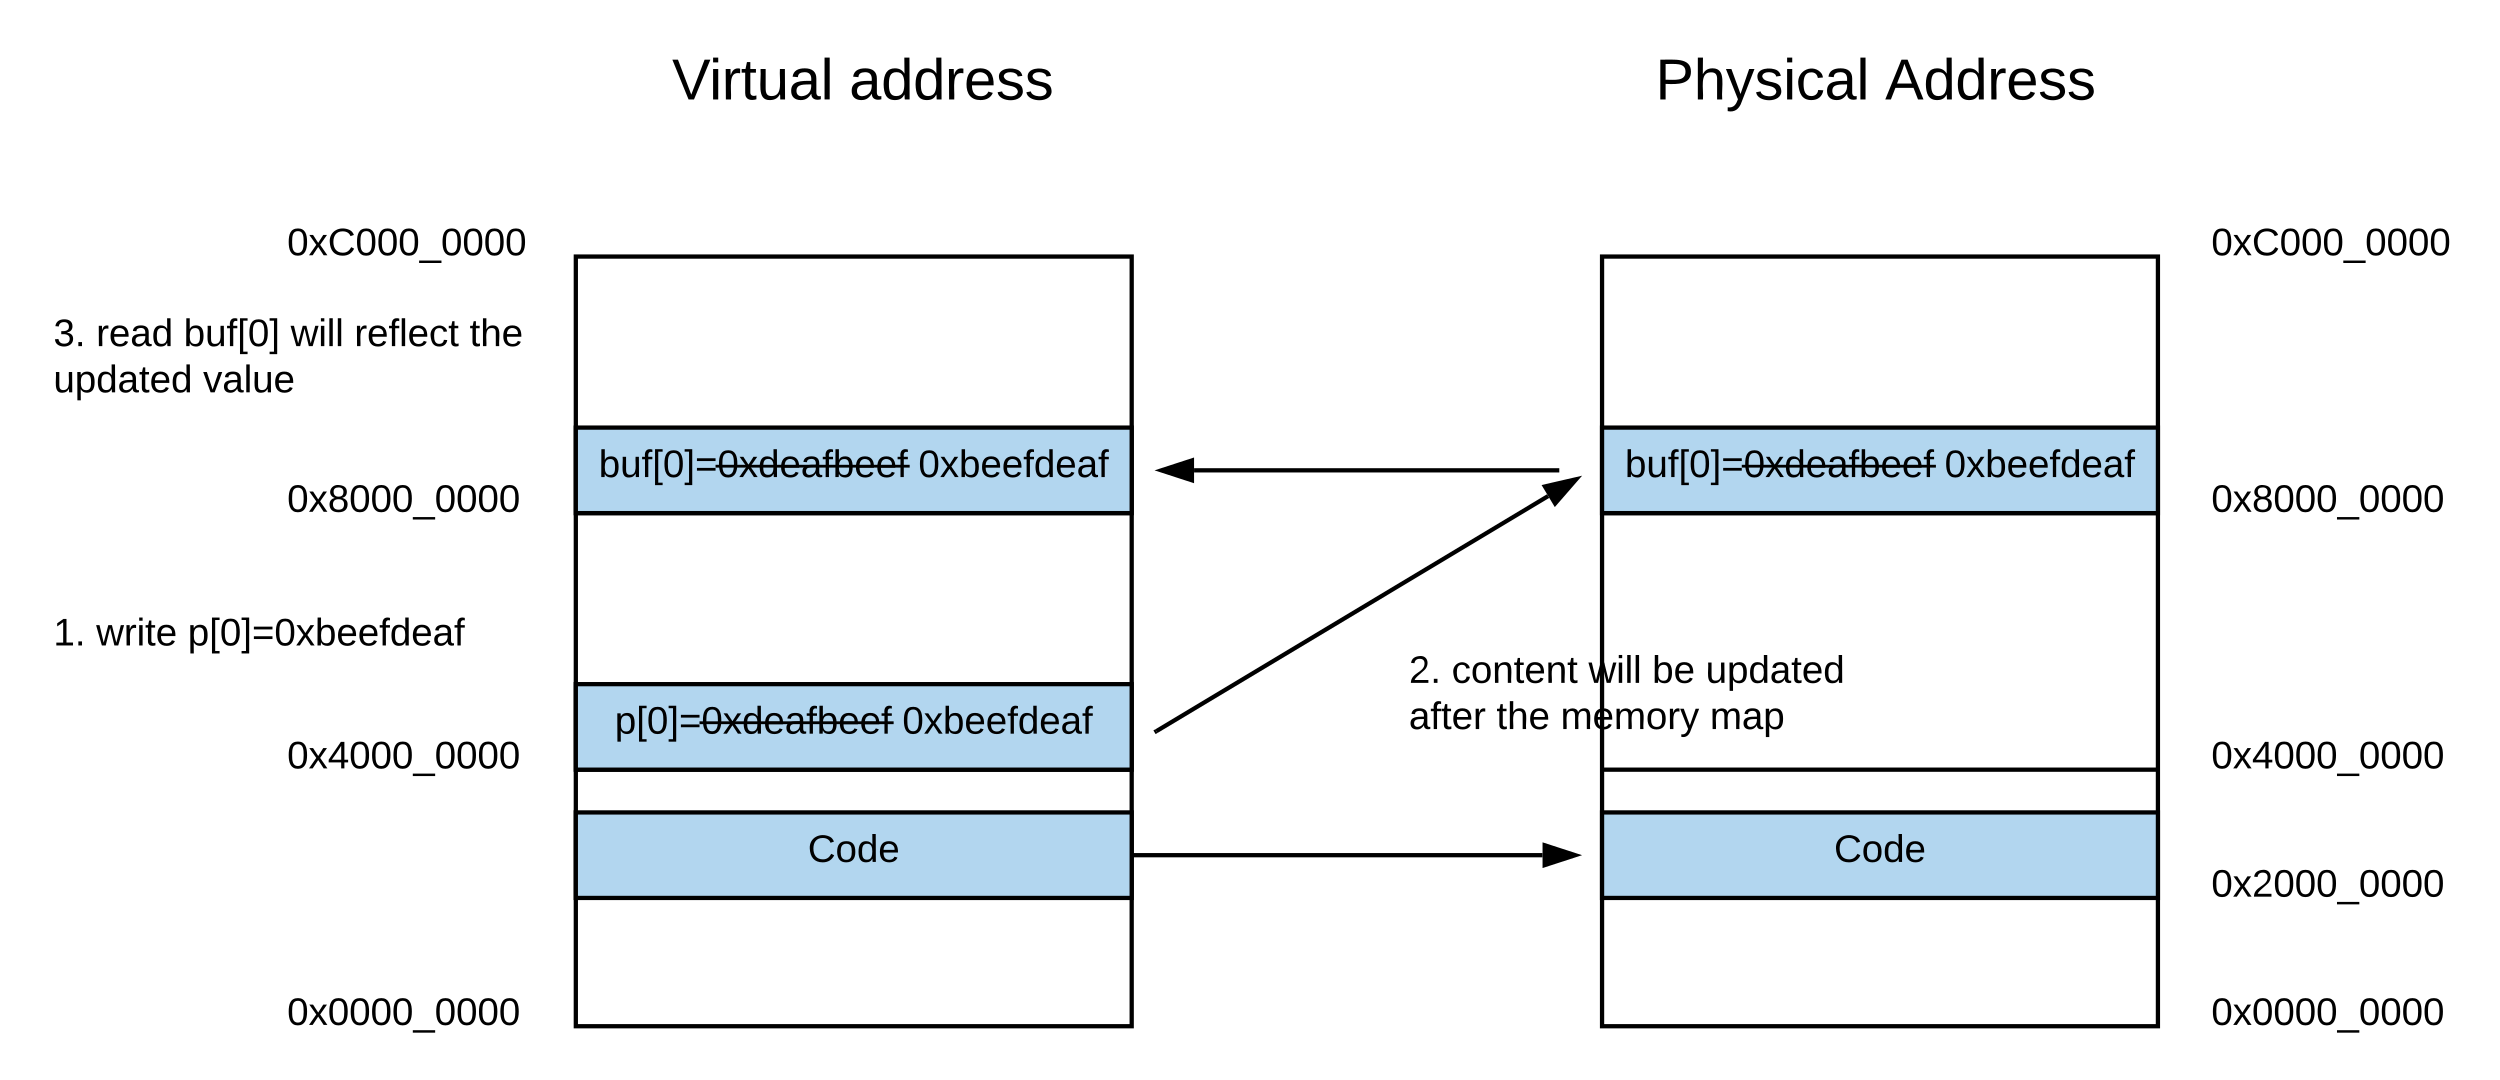 <svg xmlns="http://www.w3.org/2000/svg" xmlns:xlink="http://www.w3.org/1999/xlink" xmlns:lucid="lucid" width="1169.33" height="505"><g transform="translate(-460 -237.5)" lucid:page-tab-id="0_0"><path d="M0 0h1760v1360H0z" fill="#fff"/><g class="lucid-layer" lucid:layer-id="NbliX-t9s0fD" display="block"><path d="M769.33 257.5h240v40h-240z" stroke="#000" stroke-opacity="0" stroke-width="2" fill="#fff" fill-opacity="0"/><use xlink:href="#a" transform="matrix(1,0,0,1,774.333,262.5) translate(0 21.511)"/><use xlink:href="#b" transform="matrix(1,0,0,1,774.333,262.5) translate(82.907 21.511)"/><path d="M1229.33 257.5h240v40h-240z" stroke="#000" stroke-opacity="0" stroke-width="2" fill="#fff" fill-opacity="0"/><use xlink:href="#c" transform="matrix(1,0,0,1,1234.333,262.5) translate(0 21.511)"/><use xlink:href="#d" transform="matrix(1,0,0,1,1234.333,262.5) translate(107.406 21.511)"/><path d="M729.33 357.5h260v120h-260zM729.33 477.5h260v120h-260zM729.33 597.5h260v120h-260z" stroke="#000" stroke-width="2" fill="#fff"/><path d="M589.33 697.5h120v20h-120z" stroke="#000" stroke-opacity="0" stroke-width="2" fill="#fff" fill-opacity="0"/><use xlink:href="#e" transform="matrix(1,0,0,1,594.333,702.5) translate(0 14.4)"/><path d="M589.33 577.5h120v20h-120z" stroke="#000" stroke-opacity="0" stroke-width="2" fill="#fff" fill-opacity="0"/><use xlink:href="#f" transform="matrix(1,0,0,1,594.333,582.5) translate(0 14.4)"/><path d="M589.33 457.5h120v20h-120z" stroke="#000" stroke-opacity="0" stroke-width="2" fill="#fff" fill-opacity="0"/><use xlink:href="#g" transform="matrix(1,0,0,1,594.333,462.5) translate(0 14.4)"/><path d="M589.33 337.5h120v20h-120z" stroke="#000" stroke-opacity="0" stroke-width="2" fill="#fff" fill-opacity="0"/><use xlink:href="#h" transform="matrix(1,0,0,1,594.333,342.5) translate(0 14.4)"/><path d="M1209.33 357.5h260v120h-260zM1209.33 477.5h260v120h-260zM1209.33 597.5h260v120h-260z" stroke="#000" stroke-width="2" fill="#fff"/><path d="M1209.33 437.5h260v40h-260z" stroke="#000" stroke-width="2" fill="#b2d6ef"/><use xlink:href="#i" transform="matrix(1,0,0,1,1214.333,442.5) translate(5.75 18.15)"/><use xlink:href="#j" transform="matrix(1,0,0,1,1214.333,442.5) translate(155.25 18.15)"/><path d="M1209.33 617.5h260v40h-260z" stroke="#000" stroke-width="2" fill="#b2d6ef"/><use xlink:href="#k" transform="matrix(1,0,0,1,1214.333,622.5) translate(103.525 18.15)"/><path d="M1489.33 697.5h120v20h-120z" stroke="#000" stroke-opacity="0" stroke-width="2" fill="#fff" fill-opacity="0"/><use xlink:href="#e" transform="matrix(1,0,0,1,1494.333,702.5) translate(0 14.4)"/><path d="M1489.33 577.5h120v20h-120z" stroke="#000" stroke-opacity="0" stroke-width="2" fill="#fff" fill-opacity="0"/><use xlink:href="#f" transform="matrix(1,0,0,1,1494.333,582.5) translate(0 14.4)"/><path d="M1489.33 457.5h120v20h-120z" stroke="#000" stroke-opacity="0" stroke-width="2" fill="#fff" fill-opacity="0"/><use xlink:href="#g" transform="matrix(1,0,0,1,1494.333,462.5) translate(0 14.4)"/><path d="M1489.33 337.5h120v20h-120z" stroke="#000" stroke-opacity="0" stroke-width="2" fill="#fff" fill-opacity="0"/><use xlink:href="#h" transform="matrix(1,0,0,1,1494.333,342.5) translate(0 14.4)"/><path d="M1489.33 637.5h120v20h-120z" stroke="#000" stroke-opacity="0" stroke-width="2" fill="#fff" fill-opacity="0"/><use xlink:href="#l" transform="matrix(1,0,0,1,1494.333,642.5) translate(0 14.4)"/><path d="M729.33 617.5h260v40h-260z" stroke="#000" stroke-width="2" fill="#b2d6ef"/><use xlink:href="#k" transform="matrix(1,0,0,1,734.333,622.5) translate(103.525 18.15)"/><path d="M729.33 437.5h260v40h-260z" stroke="#000" stroke-width="2" fill="#b2d6ef"/><g><use xlink:href="#i" transform="matrix(1,0,0,1,734.333,442.5) translate(5.75 18.15)"/><use xlink:href="#j" transform="matrix(1,0,0,1,734.333,442.5) translate(155.25 18.15)"/></g><path d="M729.33 557.5h260v40h-260z" stroke="#000" stroke-width="2" fill="#b2d6ef"/><g><use xlink:href="#m" transform="matrix(1,0,0,1,734.333,562.5) translate(13.25 18.15)"/><use xlink:href="#j" transform="matrix(1,0,0,1,734.333,562.5) translate(147.75 18.15)"/></g></g><g class="lucid-layer" lucid:layer-id="Nbli4SKEF1J_" display="block"><path d="M990.33 637.5h191.17M990.36 637.5h-1.03" stroke="#000" stroke-width="2" fill="none"/><path d="M1196.76 637.5l-14.26 4.64v-9.28z" stroke="#000" stroke-width="2"/><path d="M480 520h329.33v40H480z" stroke="#000" stroke-opacity="0" stroke-width="2" fill="#fff" fill-opacity="0"/><use xlink:href="#n" transform="matrix(1,0,0,1,485,525) translate(0 14.4)"/><use xlink:href="#o" transform="matrix(1,0,0,1,485,525) translate(20 14.4)"/><use xlink:href="#p" transform="matrix(1,0,0,1,485,525) translate(62.85 14.4)"/><path d="M1184.13 469.52L1000.86 579.5" stroke="#000" stroke-width="2" fill="none"/><path d="M1197.23 461.66l-9.85 11.32-4.77-7.95z" stroke="#000" stroke-width="2"/><path d="M1000.88 579.47l-.88.53M1188.33 457.5H1018.5M1188.3 457.5h1.03" stroke="#000" stroke-width="2" fill="none"/><path d="M1003.24 457.5l14.26-4.64v9.28z" stroke="#000" stroke-width="2"/><path d="M480 380h269.33v57.5H480z" stroke="#000" stroke-opacity="0" stroke-width="2" fill="#fff" fill-opacity="0"/><use xlink:href="#q" transform="matrix(1,0,0,1,485,385) translate(0 14.4)"/><use xlink:href="#r" transform="matrix(1,0,0,1,485,385) translate(20 14.4)"/><use xlink:href="#s" transform="matrix(1,0,0,1,485,385) translate(60.95 14.4)"/><use xlink:href="#t" transform="matrix(1,0,0,1,485,385) translate(110.95 14.4)"/><use xlink:href="#u" transform="matrix(1,0,0,1,485,385) translate(140.75 14.4)"/><use xlink:href="#v" transform="matrix(1,0,0,1,485,385) translate(194.65 14.4)"/><use xlink:href="#w" transform="matrix(1,0,0,1,485,385) translate(0 36)"/><use xlink:href="#x" transform="matrix(1,0,0,1,485,385) translate(70 36)"/><path d="M1114 537.5h250.67v53.2H1114z" stroke="#000" stroke-opacity="0" stroke-width="2" fill="#fff" fill-opacity="0"/><g><use xlink:href="#y" transform="matrix(1,0,0,1,1119,542.5) translate(0 14.4)"/><use xlink:href="#z" transform="matrix(1,0,0,1,1119,542.5) translate(20 14.4)"/><use xlink:href="#t" transform="matrix(1,0,0,1,1119,542.5) translate(84 14.4)"/><use xlink:href="#A" transform="matrix(1,0,0,1,1119,542.5) translate(113.8 14.4)"/><use xlink:href="#B" transform="matrix(1,0,0,1,1119,542.5) translate(138.8 14.4)"/><use xlink:href="#C" transform="matrix(1,0,0,1,1119,542.5) translate(0 36)"/><use xlink:href="#D" transform="matrix(1,0,0,1,1119,542.5) translate(40.95 36)"/><use xlink:href="#E" transform="matrix(1,0,0,1,1119,542.5) translate(70.95 36)"/><use xlink:href="#F" transform="matrix(1,0,0,1,1119,542.5) translate(140.8 36)"/></g></g><defs><path d="M137 0h-34L2-248h35l83 218 83-218h36" id="G"/><path d="M24-231v-30h32v30H24zM24 0v-190h32V0H24" id="H"/><path d="M114-163C36-179 61-72 57 0H25l-1-190h30c1 12-1 29 2 39 6-27 23-49 58-41v29" id="I"/><path d="M59-47c-2 24 18 29 38 22v24C64 9 27 4 27-40v-127H5v-23h24l9-43h21v43h35v23H59v120" id="J"/><path d="M84 4C-5 8 30-112 23-190h32v120c0 31 7 50 39 49 72-2 45-101 50-169h31l1 190h-30c-1-10 1-25-2-33-11 22-28 36-60 37" id="K"/><path d="M141-36C126-15 110 5 73 4 37 3 15-17 15-53c-1-64 63-63 125-63 3-35-9-54-41-54-24 1-41 7-42 31l-33-3c5-37 33-52 76-52 45 0 72 20 72 64v82c-1 20 7 32 28 27v20c-31 9-61-2-59-35zM48-53c0 20 12 33 32 33 41-3 63-29 60-74-43 2-92-5-92 41" id="L"/><path d="M24 0v-261h32V0H24" id="M"/><g id="a"><use transform="matrix(0.075,0,0,0.075,0,0)" xlink:href="#G"/><use transform="matrix(0.075,0,0,0.075,17.403,0)" xlink:href="#H"/><use transform="matrix(0.075,0,0,0.075,23.304,0)" xlink:href="#I"/><use transform="matrix(0.075,0,0,0.075,32.192,0)" xlink:href="#J"/><use transform="matrix(0.075,0,0,0.075,39.661,0)" xlink:href="#K"/><use transform="matrix(0.075,0,0,0.075,54.599,0)" xlink:href="#L"/><use transform="matrix(0.075,0,0,0.075,69.538,0)" xlink:href="#M"/></g><path d="M85-194c31 0 48 13 60 33l-1-100h32l1 261h-30c-2-10 0-23-3-31C134-8 116 4 85 4 32 4 16-35 15-94c0-66 23-100 70-100zm9 24c-40 0-46 34-46 75 0 40 6 74 45 74 42 0 51-32 51-76 0-42-9-74-50-73" id="N"/><path d="M100-194c63 0 86 42 84 106H49c0 40 14 67 53 68 26 1 43-12 49-29l28 8c-11 28-37 45-77 45C44 4 14-33 15-96c1-61 26-98 85-98zm52 81c6-60-76-77-97-28-3 7-6 17-6 28h103" id="O"/><path d="M135-143c-3-34-86-38-87 0 15 53 115 12 119 90S17 21 10-45l28-5c4 36 97 45 98 0-10-56-113-15-118-90-4-57 82-63 122-42 12 7 21 19 24 35" id="P"/><g id="b"><use transform="matrix(0.075,0,0,0.075,0,0)" xlink:href="#L"/><use transform="matrix(0.075,0,0,0.075,14.938,0)" xlink:href="#N"/><use transform="matrix(0.075,0,0,0.075,29.877,0)" xlink:href="#N"/><use transform="matrix(0.075,0,0,0.075,44.815,0)" xlink:href="#I"/><use transform="matrix(0.075,0,0,0.075,53.703,0)" xlink:href="#O"/><use transform="matrix(0.075,0,0,0.075,68.641,0)" xlink:href="#P"/><use transform="matrix(0.075,0,0,0.075,82.086,0)" xlink:href="#P"/></g><path d="M30-248c87 1 191-15 191 75 0 78-77 80-158 76V0H30v-248zm33 125c57 0 124 11 124-50 0-59-68-47-124-48v98" id="Q"/><path d="M106-169C34-169 62-67 57 0H25v-261h32l-1 103c12-21 28-36 61-36 89 0 53 116 60 194h-32v-121c2-32-8-49-39-48" id="R"/><path d="M179-190L93 31C79 59 56 82 12 73V49c39 6 53-20 64-50L1-190h34L92-34l54-156h33" id="S"/><path d="M96-169c-40 0-48 33-48 73s9 75 48 75c24 0 41-14 43-38l32 2c-6 37-31 61-74 61-59 0-76-41-82-99-10-93 101-131 147-64 4 7 5 14 7 22l-32 3c-4-21-16-35-41-35" id="T"/><g id="c"><use transform="matrix(0.075,0,0,0.075,0,0)" xlink:href="#Q"/><use transform="matrix(0.075,0,0,0.075,17.926,0)" xlink:href="#R"/><use transform="matrix(0.075,0,0,0.075,32.864,0)" xlink:href="#S"/><use transform="matrix(0.075,0,0,0.075,46.309,0)" xlink:href="#P"/><use transform="matrix(0.075,0,0,0.075,59.753,0)" xlink:href="#H"/><use transform="matrix(0.075,0,0,0.075,65.654,0)" xlink:href="#T"/><use transform="matrix(0.075,0,0,0.075,79.098,0)" xlink:href="#L"/><use transform="matrix(0.075,0,0,0.075,94.036,0)" xlink:href="#M"/></g><path d="M205 0l-28-72H64L36 0H1l101-248h38L239 0h-34zm-38-99l-47-123c-12 45-31 82-46 123h93" id="U"/><g id="d"><use transform="matrix(0.075,0,0,0.075,0,0)" xlink:href="#U"/><use transform="matrix(0.075,0,0,0.075,17.926,0)" xlink:href="#N"/><use transform="matrix(0.075,0,0,0.075,32.864,0)" xlink:href="#N"/><use transform="matrix(0.075,0,0,0.075,47.802,0)" xlink:href="#I"/><use transform="matrix(0.075,0,0,0.075,56.691,0)" xlink:href="#O"/><use transform="matrix(0.075,0,0,0.075,71.629,0)" xlink:href="#P"/><use transform="matrix(0.075,0,0,0.075,85.073,0)" xlink:href="#P"/></g><path d="M101-251c68 0 85 55 85 127S166 4 100 4C33 4 14-52 14-124c0-73 17-127 87-127zm-1 229c47 0 54-49 54-102s-4-102-53-102c-51 0-55 48-55 102 0 53 5 102 54 102" id="V"/><path d="M141 0L90-78 38 0H4l68-98-65-92h35l48 74 47-74h35l-64 92 68 98h-35" id="W"/><path d="M-5 72V49h209v23H-5" id="X"/><g id="e"><use transform="matrix(0.05,0,0,0.05,0,0)" xlink:href="#V"/><use transform="matrix(0.05,0,0,0.05,10,0)" xlink:href="#W"/><use transform="matrix(0.05,0,0,0.05,19,0)" xlink:href="#V"/><use transform="matrix(0.05,0,0,0.05,29,0)" xlink:href="#V"/><use transform="matrix(0.05,0,0,0.05,39,0)" xlink:href="#V"/><use transform="matrix(0.05,0,0,0.05,49,0)" xlink:href="#V"/><use transform="matrix(0.05,0,0,0.05,59,0)" xlink:href="#X"/><use transform="matrix(0.05,0,0,0.05,69,0)" xlink:href="#V"/><use transform="matrix(0.05,0,0,0.05,79,0)" xlink:href="#V"/><use transform="matrix(0.05,0,0,0.05,89,0)" xlink:href="#V"/><use transform="matrix(0.05,0,0,0.05,99,0)" xlink:href="#V"/></g><path d="M155-56V0h-30v-56H8v-25l114-167h33v167h35v25h-35zm-30-156c-27 46-58 90-88 131h88v-131" id="Y"/><g id="f"><use transform="matrix(0.05,0,0,0.05,0,0)" xlink:href="#V"/><use transform="matrix(0.05,0,0,0.05,10,0)" xlink:href="#W"/><use transform="matrix(0.05,0,0,0.05,19,0)" xlink:href="#Y"/><use transform="matrix(0.05,0,0,0.05,29,0)" xlink:href="#V"/><use transform="matrix(0.05,0,0,0.05,39,0)" xlink:href="#V"/><use transform="matrix(0.05,0,0,0.05,49,0)" xlink:href="#V"/><use transform="matrix(0.05,0,0,0.05,59,0)" xlink:href="#X"/><use transform="matrix(0.05,0,0,0.05,69,0)" xlink:href="#V"/><use transform="matrix(0.05,0,0,0.05,79,0)" xlink:href="#V"/><use transform="matrix(0.05,0,0,0.05,89,0)" xlink:href="#V"/><use transform="matrix(0.05,0,0,0.05,99,0)" xlink:href="#V"/></g><path d="M134-131c28 9 52 24 51 62-1 50-34 73-85 73S17-19 16-69c0-36 21-54 49-61-75-25-45-126 34-121 46 3 78 18 79 63 0 33-17 51-44 57zm-34-11c31 1 46-15 46-44 0-28-17-43-47-42-29 0-46 13-45 42 1 28 16 44 46 44zm1 122c35 0 51-18 51-52 0-30-18-46-53-46-33 0-51 17-51 47 0 34 19 51 53 51" id="Z"/><g id="g"><use transform="matrix(0.05,0,0,0.05,0,0)" xlink:href="#V"/><use transform="matrix(0.05,0,0,0.05,10,0)" xlink:href="#W"/><use transform="matrix(0.05,0,0,0.05,19,0)" xlink:href="#Z"/><use transform="matrix(0.05,0,0,0.05,29,0)" xlink:href="#V"/><use transform="matrix(0.05,0,0,0.05,39,0)" xlink:href="#V"/><use transform="matrix(0.05,0,0,0.05,49,0)" xlink:href="#V"/><use transform="matrix(0.05,0,0,0.05,59,0)" xlink:href="#X"/><use transform="matrix(0.05,0,0,0.05,69,0)" xlink:href="#V"/><use transform="matrix(0.05,0,0,0.05,79,0)" xlink:href="#V"/><use transform="matrix(0.05,0,0,0.05,89,0)" xlink:href="#V"/><use transform="matrix(0.05,0,0,0.05,99,0)" xlink:href="#V"/></g><path d="M212-179c-10-28-35-45-73-45-59 0-87 40-87 99 0 60 29 101 89 101 43 0 62-24 78-52l27 14C228-24 195 4 139 4 59 4 22-46 18-125c-6-104 99-153 187-111 19 9 31 26 39 46" id="aa"/><g id="h"><use transform="matrix(0.05,0,0,0.05,0,0)" xlink:href="#V"/><use transform="matrix(0.05,0,0,0.05,10,0)" xlink:href="#W"/><use transform="matrix(0.05,0,0,0.05,19,0)" xlink:href="#aa"/><use transform="matrix(0.05,0,0,0.05,31.95,0)" xlink:href="#V"/><use transform="matrix(0.05,0,0,0.05,41.95,0)" xlink:href="#V"/><use transform="matrix(0.05,0,0,0.05,51.95,0)" xlink:href="#V"/><use transform="matrix(0.05,0,0,0.05,61.95,0)" xlink:href="#X"/><use transform="matrix(0.05,0,0,0.05,71.95,0)" xlink:href="#V"/><use transform="matrix(0.05,0,0,0.05,81.95,0)" xlink:href="#V"/><use transform="matrix(0.05,0,0,0.05,91.95,0)" xlink:href="#V"/><use transform="matrix(0.05,0,0,0.05,101.95,0)" xlink:href="#V"/></g><path d="M115-194c53 0 69 39 70 98 0 66-23 100-70 100C84 3 66-7 56-30L54 0H23l1-261h32v101c10-23 28-34 59-34zm-8 174c40 0 45-34 45-75 0-40-5-75-45-74-42 0-51 32-51 76 0 43 10 73 51 73" id="ab"/><path d="M101-234c-31-9-42 10-38 44h38v23H63V0H32v-167H5v-23h27c-7-52 17-82 69-68v24" id="ac"/><path d="M26 75v-336h71v23H56V52h41v23H26" id="ad"/><path d="M3 75V52h41v-290H3v-23h71V75H3" id="ae"/><path d="M18-150v-26h174v26H18zm0 90v-26h174v26H18" id="af"/><g id="i"><use transform="matrix(0.05,0,0,0.05,0,0)" xlink:href="#ab"/><use transform="matrix(0.05,0,0,0.05,10,0)" xlink:href="#K"/><use transform="matrix(0.05,0,0,0.05,20,0)" xlink:href="#ac"/><use transform="matrix(0.05,0,0,0.05,25,0)" xlink:href="#ad"/><use transform="matrix(0.05,0,0,0.05,30,0)" xlink:href="#V"/><use transform="matrix(0.05,0,0,0.05,40,0)" xlink:href="#ae"/><use transform="matrix(0.05,0,0,0.05,45,0)" xlink:href="#af"/><use transform="matrix(0.05,0,0,0.05,55.5,0)" xlink:href="#V"/><use transform="matrix(0.05,0,0,0.05,65.5,0)" xlink:href="#W"/><use transform="matrix(0.05,0,0,0.05,74.5,0)" xlink:href="#N"/><use transform="matrix(0.05,0,0,0.05,84.5,0)" xlink:href="#O"/><use transform="matrix(0.05,0,0,0.05,94.5,0)" xlink:href="#L"/><use transform="matrix(0.05,0,0,0.05,104.5,0)" xlink:href="#ac"/><use transform="matrix(0.05,0,0,0.05,109.5,0)" xlink:href="#ab"/><use transform="matrix(0.05,0,0,0.05,119.5,0)" xlink:href="#O"/><use transform="matrix(0.05,0,0,0.05,129.5,0)" xlink:href="#O"/><use transform="matrix(0.05,0,0,0.05,139.5,0)" xlink:href="#ac"/><path d="M54.6-5.76h90.8v1.32H54.6z"/></g><g id="j"><use transform="matrix(0.05,0,0,0.05,0,0)" xlink:href="#V"/><use transform="matrix(0.05,0,0,0.05,10,0)" xlink:href="#W"/><use transform="matrix(0.05,0,0,0.05,19,0)" xlink:href="#ab"/><use transform="matrix(0.05,0,0,0.05,29,0)" xlink:href="#O"/><use transform="matrix(0.05,0,0,0.05,39,0)" xlink:href="#O"/><use transform="matrix(0.05,0,0,0.05,49,0)" xlink:href="#ac"/><use transform="matrix(0.05,0,0,0.05,54,0)" xlink:href="#N"/><use transform="matrix(0.05,0,0,0.05,64,0)" xlink:href="#O"/><use transform="matrix(0.05,0,0,0.05,74,0)" xlink:href="#L"/><use transform="matrix(0.05,0,0,0.05,84,0)" xlink:href="#ac"/></g><path d="M100-194c62-1 85 37 85 99 1 63-27 99-86 99S16-35 15-95c0-66 28-99 85-99zM99-20c44 1 53-31 53-75 0-43-8-75-51-75s-53 32-53 75 10 74 51 75" id="ag"/><g id="k"><use transform="matrix(0.05,0,0,0.05,0,0)" xlink:href="#aa"/><use transform="matrix(0.05,0,0,0.05,12.95,0)" xlink:href="#ag"/><use transform="matrix(0.05,0,0,0.05,22.95,0)" xlink:href="#N"/><use transform="matrix(0.05,0,0,0.05,32.95,0)" xlink:href="#O"/></g><path d="M101-251c82-7 93 87 43 132L82-64C71-53 59-42 53-27h129V0H18c2-99 128-94 128-182 0-28-16-43-45-43s-46 15-49 41l-32-3c6-41 34-60 81-64" id="ah"/><g id="l"><use transform="matrix(0.05,0,0,0.05,0,0)" xlink:href="#V"/><use transform="matrix(0.05,0,0,0.05,10,0)" xlink:href="#W"/><use transform="matrix(0.05,0,0,0.05,19,0)" xlink:href="#ah"/><use transform="matrix(0.05,0,0,0.05,29,0)" xlink:href="#V"/><use transform="matrix(0.05,0,0,0.05,39,0)" xlink:href="#V"/><use transform="matrix(0.05,0,0,0.05,49,0)" xlink:href="#V"/><use transform="matrix(0.05,0,0,0.05,59,0)" xlink:href="#X"/><use transform="matrix(0.05,0,0,0.05,69,0)" xlink:href="#V"/><use transform="matrix(0.05,0,0,0.05,79,0)" xlink:href="#V"/><use transform="matrix(0.05,0,0,0.05,89,0)" xlink:href="#V"/><use transform="matrix(0.05,0,0,0.05,99,0)" xlink:href="#V"/></g><path d="M115-194c55 1 70 41 70 98S169 2 115 4C84 4 66-9 55-30l1 105H24l-1-265h31l2 30c10-21 28-34 59-34zm-8 174c40 0 45-34 45-75s-6-73-45-74c-42 0-51 32-51 76 0 43 10 73 51 73" id="ai"/><g id="m"><use transform="matrix(0.05,0,0,0.05,0,0)" xlink:href="#ai"/><use transform="matrix(0.05,0,0,0.05,10,0)" xlink:href="#ad"/><use transform="matrix(0.05,0,0,0.05,15,0)" xlink:href="#V"/><use transform="matrix(0.05,0,0,0.05,25,0)" xlink:href="#ae"/><use transform="matrix(0.05,0,0,0.05,30,0)" xlink:href="#af"/><use transform="matrix(0.05,0,0,0.05,40.5,0)" xlink:href="#V"/><use transform="matrix(0.05,0,0,0.05,50.5,0)" xlink:href="#W"/><use transform="matrix(0.05,0,0,0.05,59.5,0)" xlink:href="#N"/><use transform="matrix(0.05,0,0,0.05,69.5,0)" xlink:href="#O"/><use transform="matrix(0.05,0,0,0.05,79.5,0)" xlink:href="#L"/><use transform="matrix(0.05,0,0,0.05,89.5,0)" xlink:href="#ac"/><use transform="matrix(0.05,0,0,0.05,94.5,0)" xlink:href="#ab"/><use transform="matrix(0.05,0,0,0.05,104.5,0)" xlink:href="#O"/><use transform="matrix(0.05,0,0,0.05,114.5,0)" xlink:href="#O"/><use transform="matrix(0.05,0,0,0.05,124.5,0)" xlink:href="#ac"/><path d="M39.6-5.76h90.8v1.32H39.6z"/></g><path d="M27 0v-27h64v-190l-56 39v-29l58-41h29v221h61V0H27" id="aj"/><path d="M33 0v-38h34V0H33" id="ak"/><g id="n"><use transform="matrix(0.05,0,0,0.05,0,0)" xlink:href="#aj"/><use transform="matrix(0.05,0,0,0.05,10,0)" xlink:href="#ak"/></g><path d="M206 0h-36l-40-164L89 0H53L-1-190h32L70-26l43-164h34l41 164 42-164h31" id="al"/><g id="o"><use transform="matrix(0.05,0,0,0.05,0,0)" xlink:href="#al"/><use transform="matrix(0.05,0,0,0.05,12.95,0)" xlink:href="#I"/><use transform="matrix(0.05,0,0,0.05,18.9,0)" xlink:href="#H"/><use transform="matrix(0.05,0,0,0.05,22.85,0)" xlink:href="#J"/><use transform="matrix(0.05,0,0,0.05,27.85,0)" xlink:href="#O"/></g><g id="p"><use transform="matrix(0.05,0,0,0.05,0,0)" xlink:href="#ai"/><use transform="matrix(0.05,0,0,0.05,10,0)" xlink:href="#ad"/><use transform="matrix(0.05,0,0,0.05,15,0)" xlink:href="#V"/><use transform="matrix(0.05,0,0,0.05,25,0)" xlink:href="#ae"/><use transform="matrix(0.05,0,0,0.05,30,0)" xlink:href="#af"/><use transform="matrix(0.05,0,0,0.05,40.5,0)" xlink:href="#V"/><use transform="matrix(0.05,0,0,0.05,50.5,0)" xlink:href="#W"/><use transform="matrix(0.05,0,0,0.05,59.5,0)" xlink:href="#ab"/><use transform="matrix(0.05,0,0,0.05,69.5,0)" xlink:href="#O"/><use transform="matrix(0.05,0,0,0.05,79.5,0)" xlink:href="#O"/><use transform="matrix(0.05,0,0,0.05,89.5,0)" xlink:href="#ac"/><use transform="matrix(0.05,0,0,0.05,94.5,0)" xlink:href="#N"/><use transform="matrix(0.05,0,0,0.05,104.5,0)" xlink:href="#O"/><use transform="matrix(0.05,0,0,0.05,114.5,0)" xlink:href="#L"/><use transform="matrix(0.05,0,0,0.05,124.5,0)" xlink:href="#ac"/></g><path d="M126-127c33 6 58 20 58 59 0 88-139 92-164 29-3-8-5-16-6-25l32-3c6 27 21 44 54 44 32 0 52-15 52-46 0-38-36-46-79-43v-28c39 1 72-4 72-42 0-27-17-43-46-43-28 0-47 15-49 41l-32-3c6-42 35-63 81-64 48-1 79 21 79 65 0 36-21 52-52 59" id="am"/><g id="q"><use transform="matrix(0.05,0,0,0.05,0,0)" xlink:href="#am"/><use transform="matrix(0.05,0,0,0.05,10,0)" xlink:href="#ak"/></g><g id="r"><use transform="matrix(0.05,0,0,0.05,0,0)" xlink:href="#I"/><use transform="matrix(0.05,0,0,0.05,5.95,0)" xlink:href="#O"/><use transform="matrix(0.05,0,0,0.05,15.95,0)" xlink:href="#L"/><use transform="matrix(0.05,0,0,0.05,25.95,0)" xlink:href="#N"/></g><g id="s"><use transform="matrix(0.05,0,0,0.05,0,0)" xlink:href="#ab"/><use transform="matrix(0.05,0,0,0.05,10,0)" xlink:href="#K"/><use transform="matrix(0.05,0,0,0.05,20,0)" xlink:href="#ac"/><use transform="matrix(0.05,0,0,0.05,25,0)" xlink:href="#ad"/><use transform="matrix(0.05,0,0,0.05,30,0)" xlink:href="#V"/><use transform="matrix(0.05,0,0,0.05,40,0)" xlink:href="#ae"/></g><g id="t"><use transform="matrix(0.05,0,0,0.05,0,0)" xlink:href="#al"/><use transform="matrix(0.05,0,0,0.05,12.95,0)" xlink:href="#H"/><use transform="matrix(0.05,0,0,0.05,16.9,0)" xlink:href="#M"/><use transform="matrix(0.05,0,0,0.05,20.85,0)" xlink:href="#M"/></g><g id="u"><use transform="matrix(0.05,0,0,0.05,0,0)" xlink:href="#I"/><use transform="matrix(0.05,0,0,0.05,5.95,0)" xlink:href="#O"/><use transform="matrix(0.05,0,0,0.05,15.95,0)" xlink:href="#ac"/><use transform="matrix(0.05,0,0,0.05,20.95,0)" xlink:href="#M"/><use transform="matrix(0.05,0,0,0.05,24.9,0)" xlink:href="#O"/><use transform="matrix(0.05,0,0,0.05,34.9,0)" xlink:href="#T"/><use transform="matrix(0.05,0,0,0.05,43.9,0)" xlink:href="#J"/></g><g id="v"><use transform="matrix(0.05,0,0,0.05,0,0)" xlink:href="#J"/><use transform="matrix(0.05,0,0,0.05,5,0)" xlink:href="#R"/><use transform="matrix(0.05,0,0,0.05,15,0)" xlink:href="#O"/></g><g id="w"><use transform="matrix(0.05,0,0,0.05,0,0)" xlink:href="#K"/><use transform="matrix(0.05,0,0,0.05,10,0)" xlink:href="#ai"/><use transform="matrix(0.05,0,0,0.05,20,0)" xlink:href="#N"/><use transform="matrix(0.05,0,0,0.05,30,0)" xlink:href="#L"/><use transform="matrix(0.05,0,0,0.05,40,0)" xlink:href="#J"/><use transform="matrix(0.05,0,0,0.05,45,0)" xlink:href="#O"/><use transform="matrix(0.05,0,0,0.05,55,0)" xlink:href="#N"/></g><path d="M108 0H70L1-190h34L89-25l56-165h34" id="an"/><g id="x"><use transform="matrix(0.05,0,0,0.05,0,0)" xlink:href="#an"/><use transform="matrix(0.05,0,0,0.05,9,0)" xlink:href="#L"/><use transform="matrix(0.05,0,0,0.05,19,0)" xlink:href="#M"/><use transform="matrix(0.05,0,0,0.05,22.95,0)" xlink:href="#K"/><use transform="matrix(0.05,0,0,0.05,32.95,0)" xlink:href="#O"/></g><g id="y"><use transform="matrix(0.05,0,0,0.05,0,0)" xlink:href="#ah"/><use transform="matrix(0.05,0,0,0.05,10,0)" xlink:href="#ak"/></g><path d="M117-194c89-4 53 116 60 194h-32v-121c0-31-8-49-39-48C34-167 62-67 57 0H25l-1-190h30c1 10-1 24 2 32 11-22 29-35 61-36" id="ao"/><g id="z"><use transform="matrix(0.05,0,0,0.05,0,0)" xlink:href="#T"/><use transform="matrix(0.05,0,0,0.05,9,0)" xlink:href="#ag"/><use transform="matrix(0.05,0,0,0.05,19,0)" xlink:href="#ao"/><use transform="matrix(0.05,0,0,0.05,29,0)" xlink:href="#J"/><use transform="matrix(0.05,0,0,0.05,34,0)" xlink:href="#O"/><use transform="matrix(0.05,0,0,0.05,44,0)" xlink:href="#ao"/><use transform="matrix(0.05,0,0,0.05,54,0)" xlink:href="#J"/></g><g id="A"><use transform="matrix(0.05,0,0,0.05,0,0)" xlink:href="#ab"/><use transform="matrix(0.05,0,0,0.05,10,0)" xlink:href="#O"/></g><g id="B"><use transform="matrix(0.05,0,0,0.05,0,0)" xlink:href="#K"/><use transform="matrix(0.05,0,0,0.05,10,0)" xlink:href="#ai"/><use transform="matrix(0.05,0,0,0.05,20,0)" xlink:href="#N"/><use transform="matrix(0.05,0,0,0.05,30,0)" xlink:href="#L"/><use transform="matrix(0.05,0,0,0.05,40,0)" xlink:href="#J"/><use transform="matrix(0.05,0,0,0.05,45,0)" xlink:href="#O"/><use transform="matrix(0.05,0,0,0.05,55,0)" xlink:href="#N"/></g><g id="C"><use transform="matrix(0.05,0,0,0.05,0,0)" xlink:href="#L"/><use transform="matrix(0.05,0,0,0.05,10,0)" xlink:href="#ac"/><use transform="matrix(0.05,0,0,0.05,15,0)" xlink:href="#J"/><use transform="matrix(0.05,0,0,0.05,20,0)" xlink:href="#O"/><use transform="matrix(0.05,0,0,0.05,30,0)" xlink:href="#I"/></g><g id="D"><use transform="matrix(0.05,0,0,0.05,0,0)" xlink:href="#J"/><use transform="matrix(0.05,0,0,0.05,5,0)" xlink:href="#R"/><use transform="matrix(0.05,0,0,0.05,15,0)" xlink:href="#O"/></g><path d="M210-169c-67 3-38 105-44 169h-31v-121c0-29-5-50-35-48C34-165 62-65 56 0H25l-1-190h30c1 10-1 24 2 32 10-44 99-50 107 0 11-21 27-35 58-36 85-2 47 119 55 194h-31v-121c0-29-5-49-35-48" id="ap"/><g id="E"><use transform="matrix(0.05,0,0,0.05,0,0)" xlink:href="#ap"/><use transform="matrix(0.05,0,0,0.05,14.95,0)" xlink:href="#O"/><use transform="matrix(0.05,0,0,0.05,24.95,0)" xlink:href="#ap"/><use transform="matrix(0.05,0,0,0.05,39.9,0)" xlink:href="#ag"/><use transform="matrix(0.05,0,0,0.05,49.9,0)" xlink:href="#I"/><use transform="matrix(0.05,0,0,0.05,55.85,0)" xlink:href="#S"/></g><g id="F"><use transform="matrix(0.05,0,0,0.05,0,0)" xlink:href="#ap"/><use transform="matrix(0.05,0,0,0.05,14.95,0)" xlink:href="#L"/><use transform="matrix(0.05,0,0,0.05,24.95,0)" xlink:href="#ai"/></g></defs></g></svg>